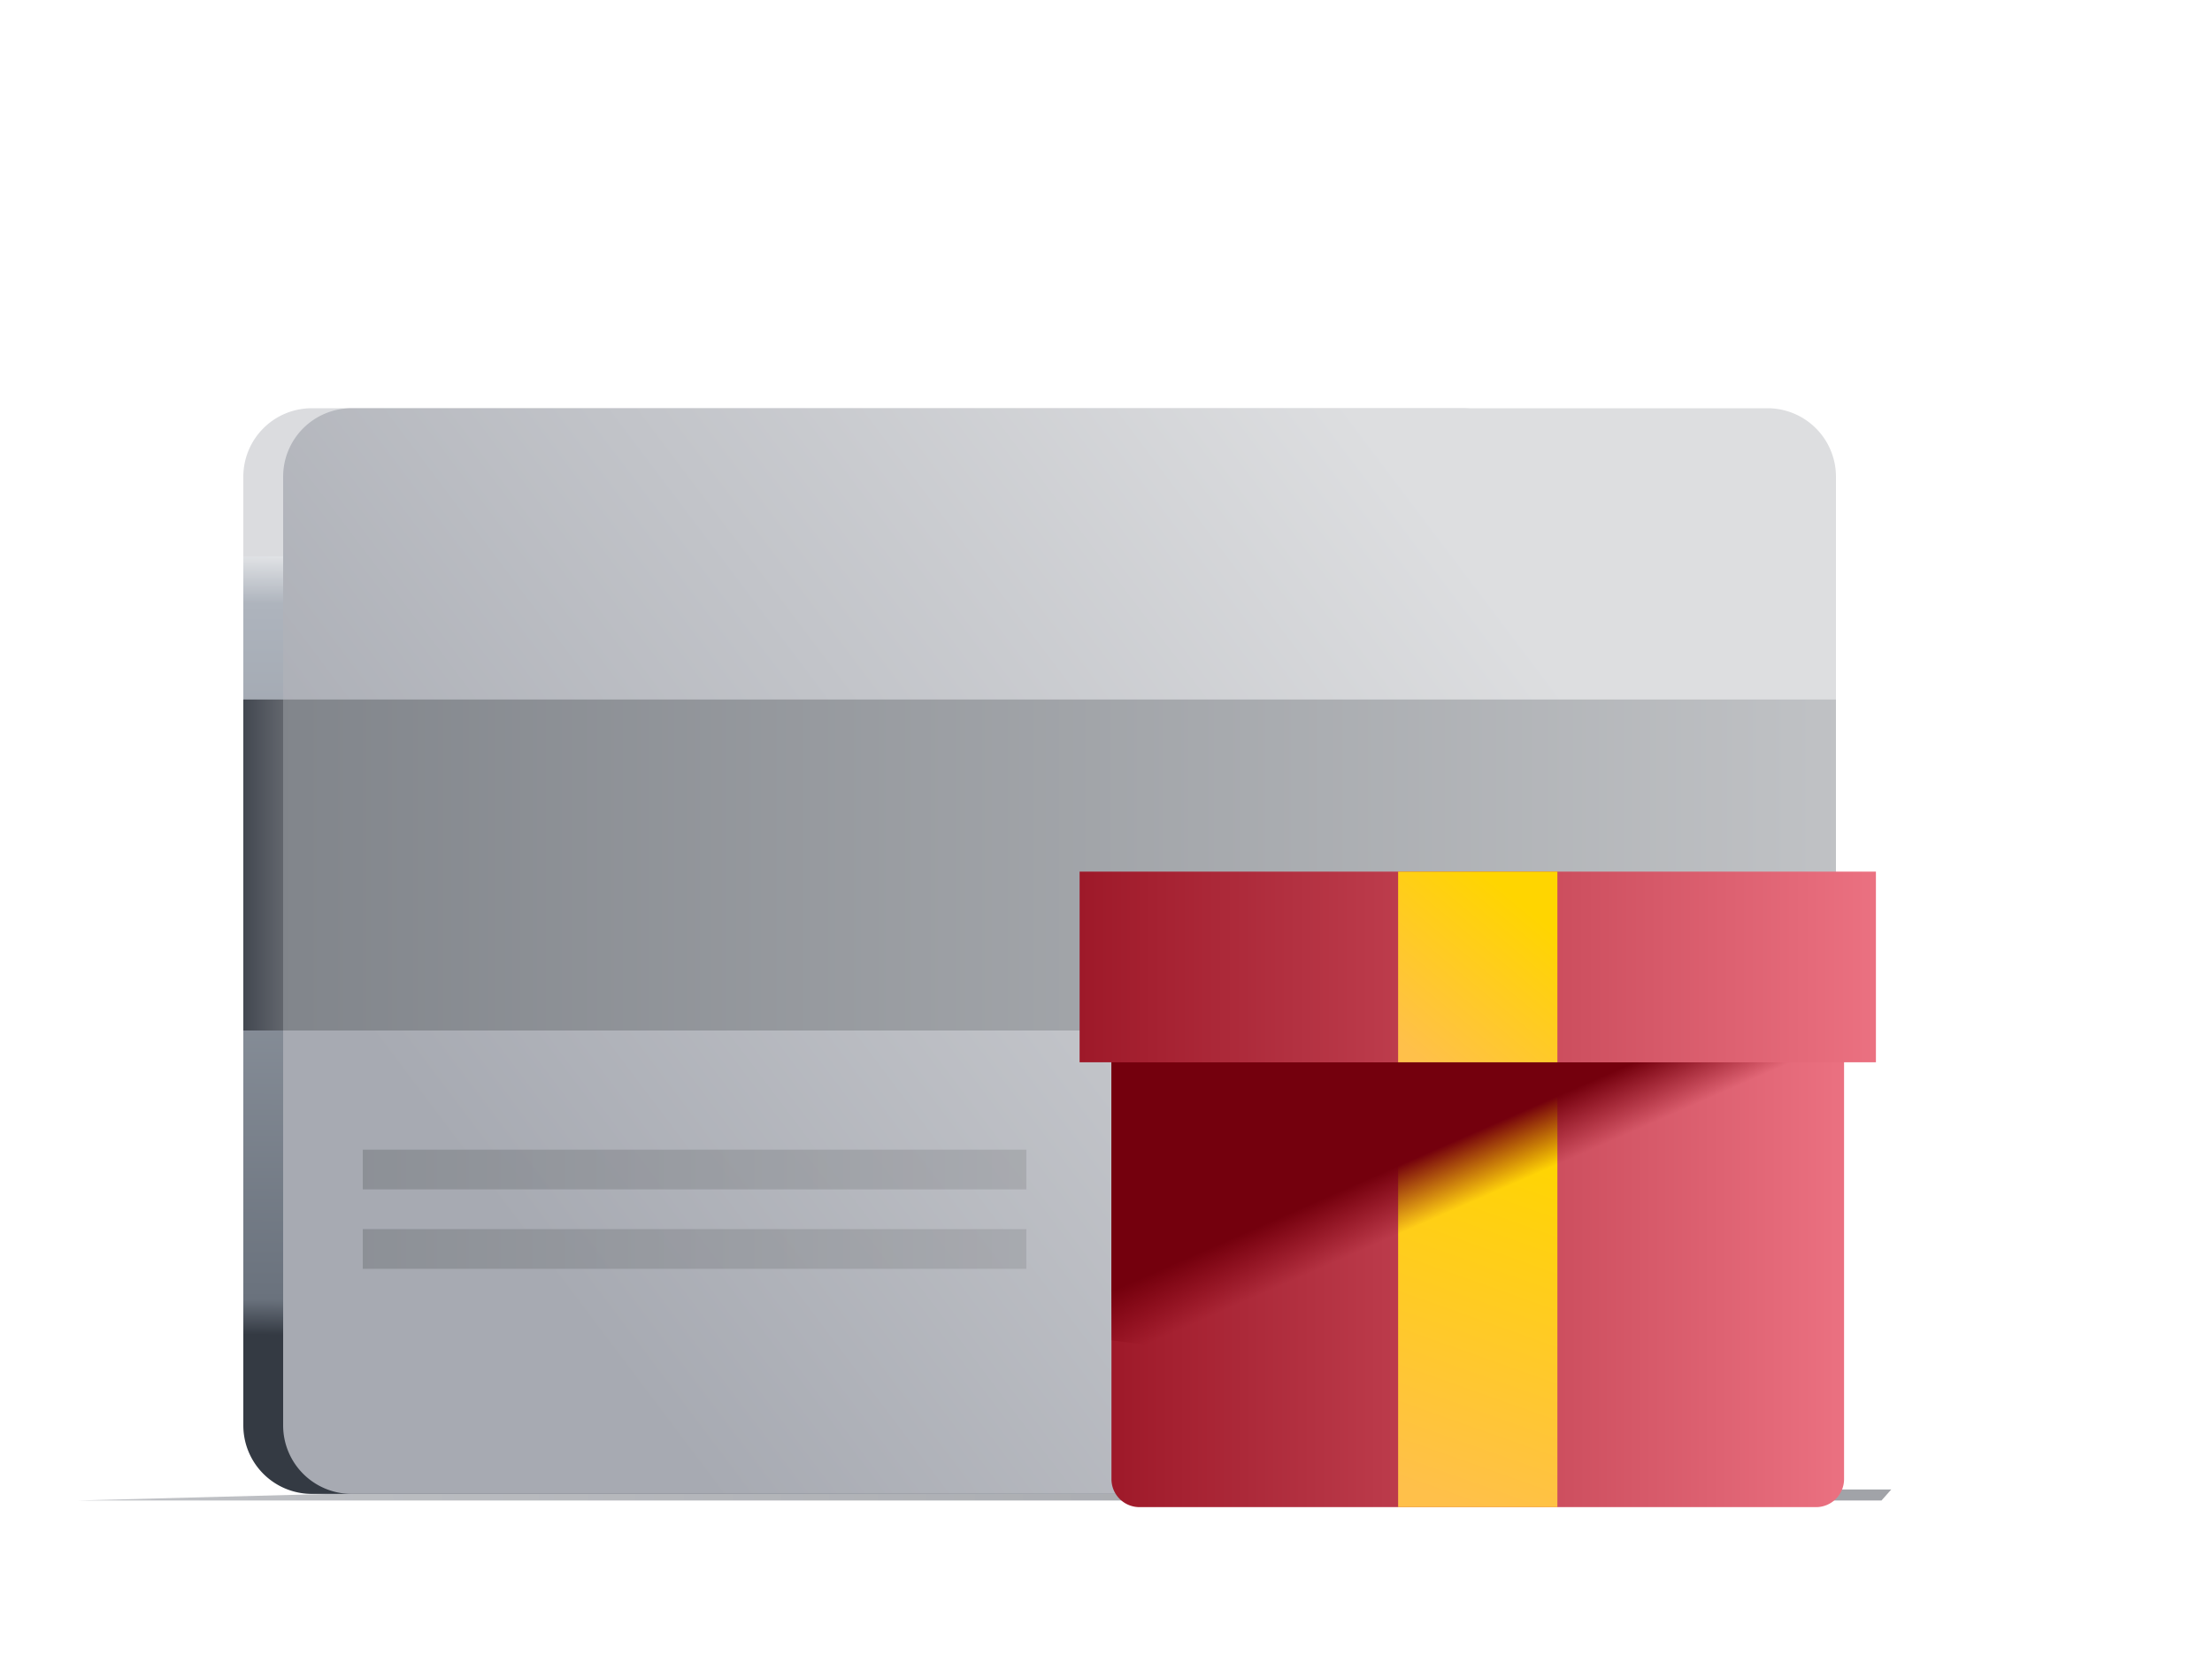<svg xmlns="http://www.w3.org/2000/svg" width="310" height="232" viewBox="0 0 310 232">
    <defs>
        <linearGradient id="a" x1="85.573%" x2="0%" y1="49.999%" y2="50.002%">
            <stop offset="0%" stop-color="#A1A3A8"/>
            <stop offset="100%" stop-color="#C1C3C7"/>
        </linearGradient>
        <filter id="b" width="102.4%" height="487.9%" x="-1.2%" y="-194%" filterUnits="objectBoundingBox">
            <feGaussianBlur in="SourceGraphic" stdDeviation="1"/>
        </filter>
        <linearGradient id="c" x1="50.747%" x2="50%" y1="14.422%" y2="85.578%">
            <stop offset="0%" stop-color="#DBDCDF"/>
            <stop offset="0%" stop-color="#E0E2E5"/>
            <stop offset="6.075%" stop-color="#AEB4BD"/>
            <stop offset="95.464%" stop-color="#6A727D"/>
            <stop offset="100%" stop-color="#343A43"/>
        </linearGradient>
        <linearGradient id="d" x1="85.573%" x2="12.537%" y1="32.281%" y2="70.744%">
            <stop offset="0%" stop-color="#DDDEE0"/>
            <stop offset="100%" stop-color="#A7AAB2"/>
        </linearGradient>
        <linearGradient id="e" x1="0%" y1="72.217%" y2="72.217%">
            <stop offset="0%" stop-color="#81858B"/>
            <stop offset="100%" stop-color="#A1A3A8"/>
        </linearGradient>
        <linearGradient id="f" x1="0%" y1="72.217%" y2="72.217%">
            <stop offset="0%" stop-color="#81858B"/>
            <stop offset="100%" stop-color="#C0C2C5"/>
        </linearGradient>
        <linearGradient id="g" x1="0%" y1="72.217%" y2="72.217%">
            <stop offset="0%" stop-color="#62666D"/>
            <stop offset="100%" stop-color="#424750"/>
        </linearGradient>
        <filter id="h" width="180.1%" height="199.5%" x="-39.9%" y="-49.6%" filterUnits="objectBoundingBox">
            <feOffset dx="-13" in="SourceAlpha" result="shadowOffsetOuter1"/>
            <feGaussianBlur in="shadowOffsetOuter1" result="shadowBlurOuter1" stdDeviation="5"/>
            <feColorMatrix in="shadowBlurOuter1" result="shadowMatrixOuter1"
                           values="0 0 0 0 0 0 0 0 0 0 0 0 0 0 0 0 0 0 0.2 0"/>
            <feMerge>
                <feMergeNode in="shadowMatrixOuter1"/>
                <feMergeNode in="SourceGraphic"/>
            </feMerge>
        </filter>
        <linearGradient id="i" x1="0%" y1="50%" y2="50%">
            <stop offset="0%" stop-color="#9E1929"/>
            <stop offset="100%" stop-color="#EB7181"/>
        </linearGradient>
        <linearGradient id="j" x1="43.808%" x2="54.595%" y1="100%" y2="15.086%">
            <stop offset="0%" stop-color="#FFC04A"/>
            <stop offset="100%" stop-color="#FFD500"/>
        </linearGradient>
        <linearGradient id="k" x1="33.171%" x2="44.52%" y1="40.627%" y2="51.297%">
            <stop offset="0%" stop-color="#74000D"/>
            <stop offset="100%" stop-color="#7F000F" stop-opacity="0"/>
        </linearGradient>
        <linearGradient id="l" x1="0%" y1="50%" y2="50%">
            <stop offset="0%" stop-color="#9E1929"/>
            <stop offset="100%" stop-color="#EB7181"/>
        </linearGradient>
        <linearGradient id="m" x1="16.289%" x2="75.019%" y1="100%" y2="15.086%">
            <stop offset="0%" stop-color="#FFC04A"/>
            <stop offset="100%" stop-color="#FFD500"/>
        </linearGradient>
    </defs>
    <g fill="none" fill-rule="evenodd">
        <path fill="url(#a)" d="M265.05 208.8l-1.37 1.547H10.85l58.911-1.547z" filter="url(#b)"/>
        <path fill="url(#c)"
              d="M9.6 0h161.22a9.6 9.6 0 0 1 9.6 9.6v132.992a9.6 9.6 0 0 1-9.6 9.6H9.6a9.6 9.6 0 0 1-9.6-9.6V9.6A9.6 9.6 0 0 1 9.6 0z"
              transform="translate(34.1 57.227)"/>
        <path fill="url(#d)"
              d="M15.18 0H213.6a9.6 9.6 0 0 1 9.6 9.6v132.992a9.6 9.6 0 0 1-9.6 9.6H15.18a9.6 9.6 0 0 1-9.6-9.6V9.6a9.6 9.6 0 0 1 9.6-9.6z"
              transform="translate(34.1 57.227)"/>
        <path fill="url(#e)" d="M16.74 115.072h93v5.568h-93zM16.74 103.936h93v5.568h-93z" opacity=".7"
              transform="translate(34.1 57.227)"/>
        <path fill="url(#f)" d="M5.58 40.832H223.2v46.4H5.58z" transform="translate(34.1 57.227)"/>
        <path fill="url(#g)" d="M0 40.832h5.58v46.4H0z" transform="matrix(-1 0 0 1 39.68 57.227)"/>
        <g filter="url(#h)" transform="translate(164.3 122.187)">
            <path fill="url(#i)"
                  d="M4.464 22.272h102.672v62.885a3.931 3.931 0 0 1-3.931 3.931H8.395a3.931 3.931 0 0 1-3.931-3.931V22.272z"/>
            <path fill="url(#j)" d="M44.64 26.726h22.32v62.362H44.64z"/>
            <path fill="url(#k)" d="M29.016 26.726h78.12l-78.12 42.317-24.552-3.34V26.725z"/>
            <path fill="url(#l)" d="M0 0h111.6v26.726H0z"/>
            <path fill="url(#m)" d="M44.64 0h22.32v26.726H44.64z"/>
        </g>
    </g>
</svg>
